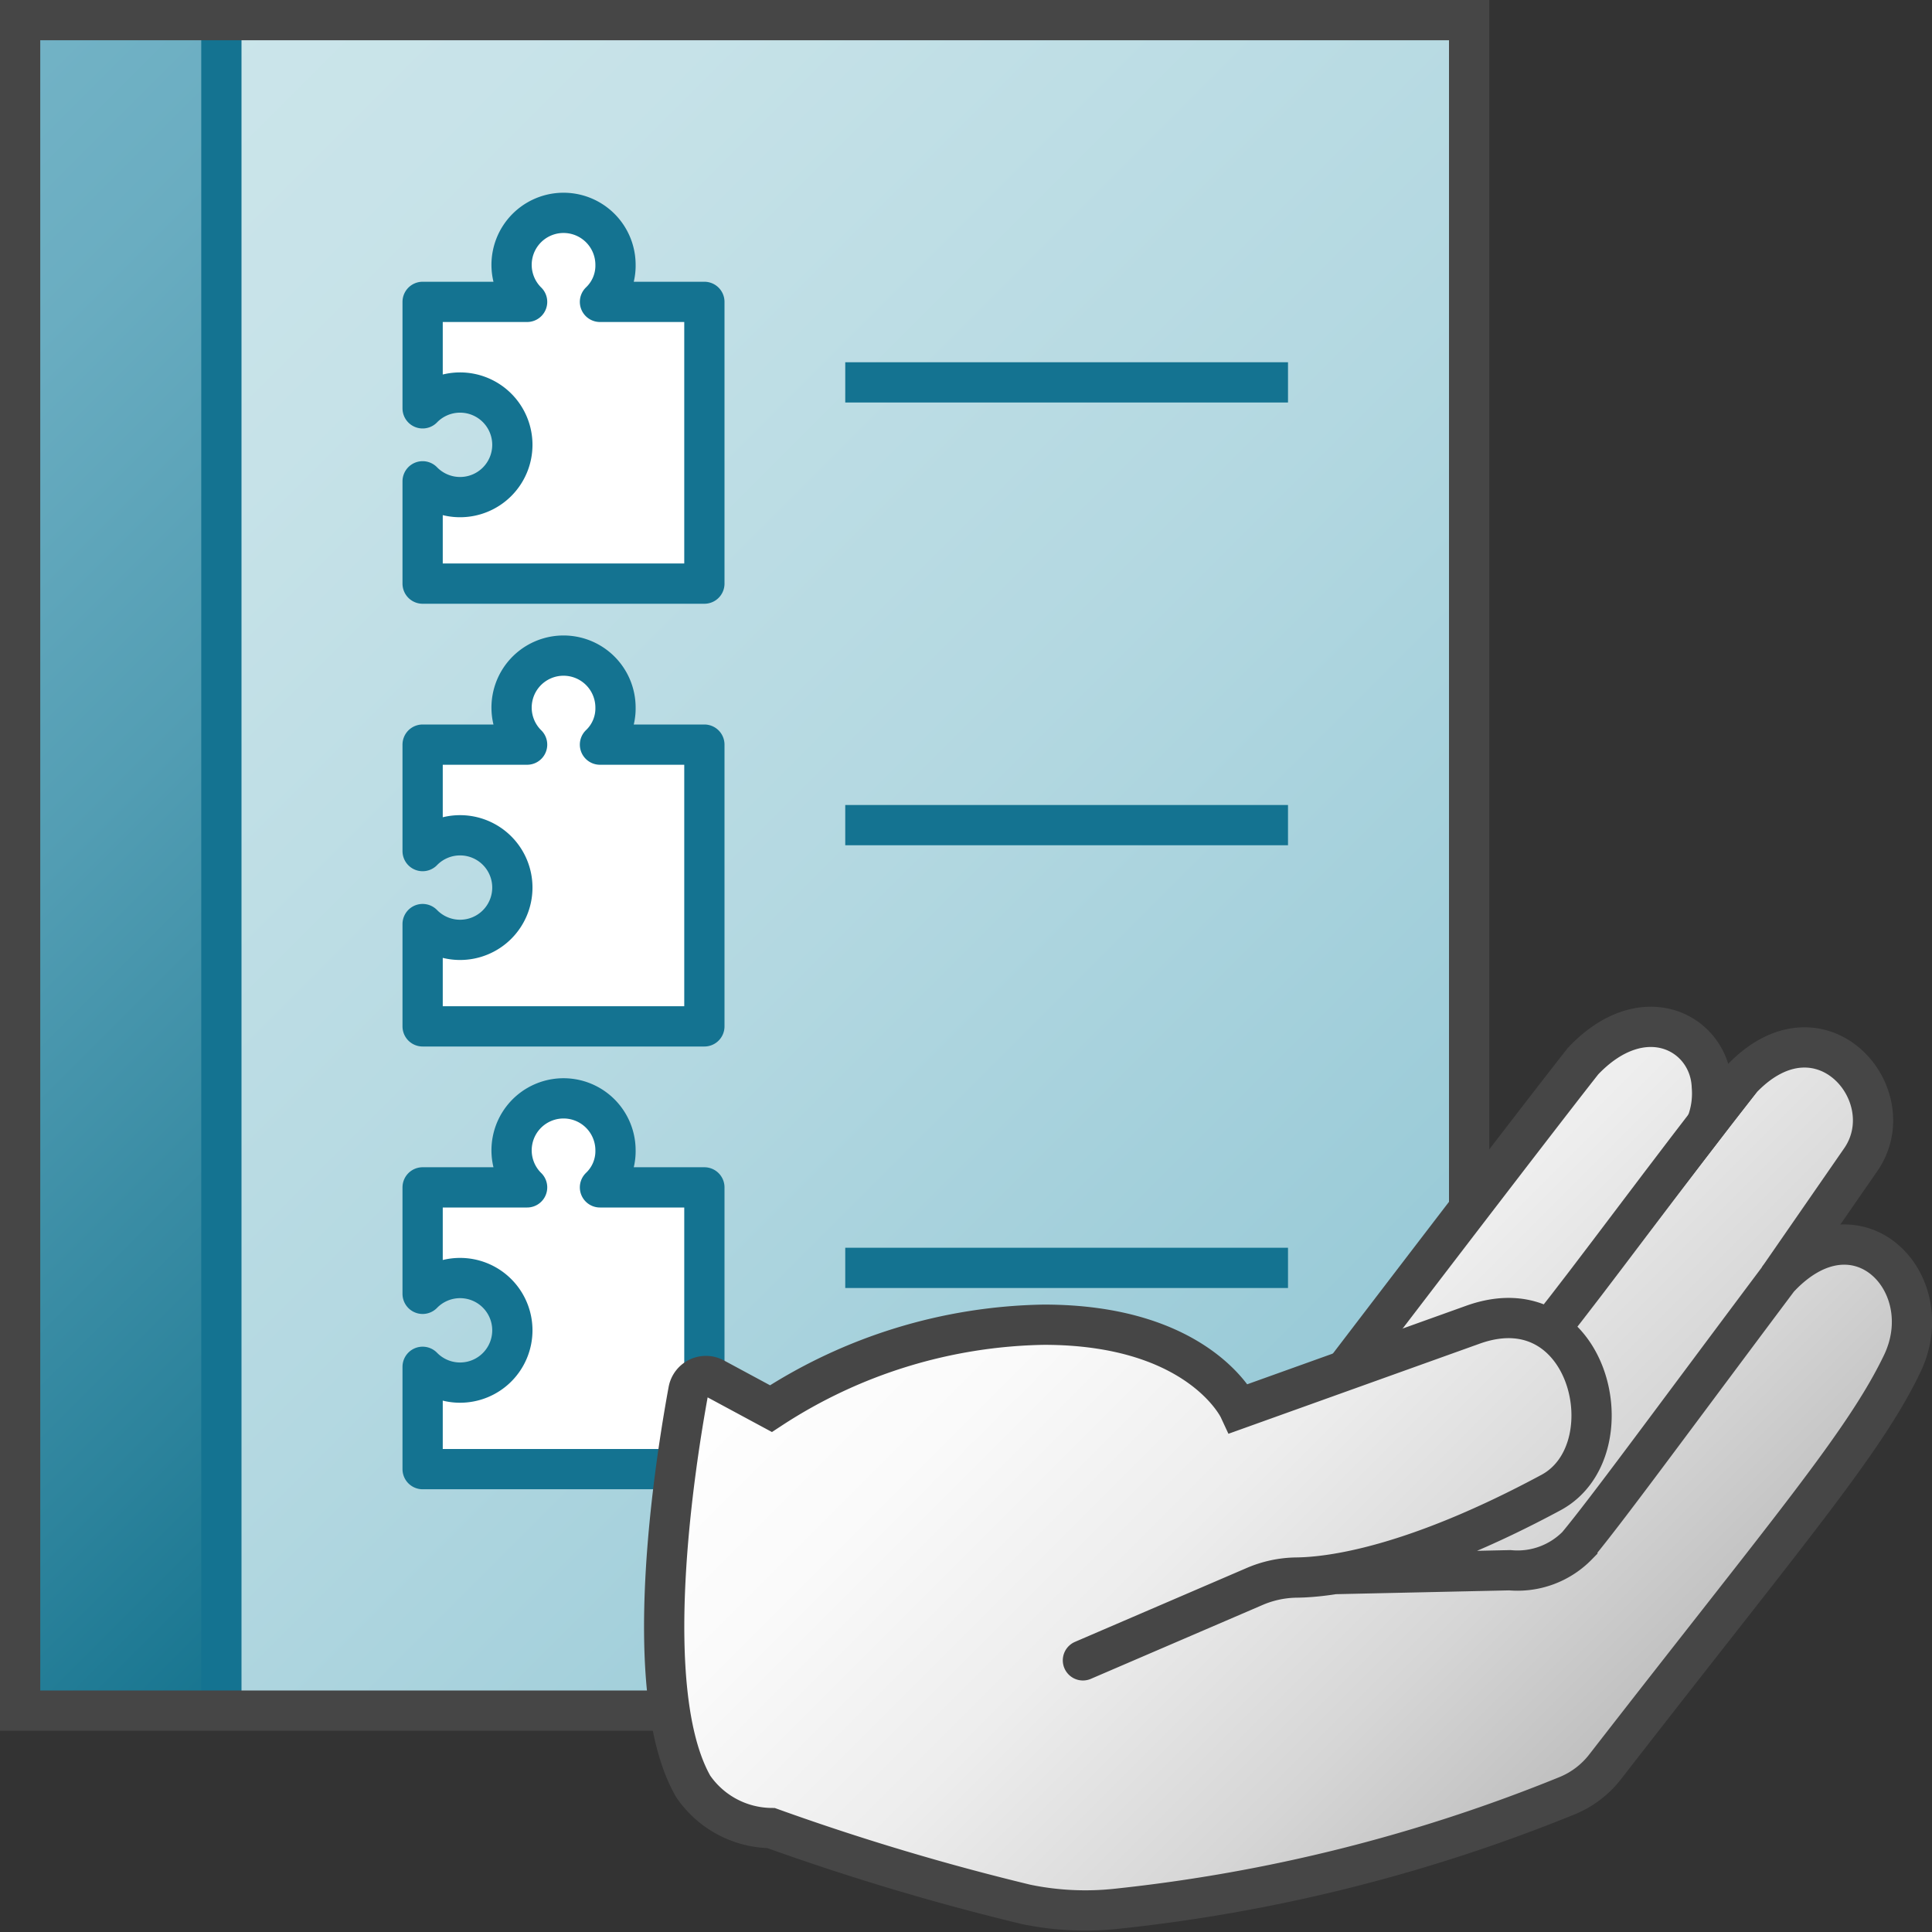 <svg id="Layer_1" data-name="Layer 1" xmlns="http://www.w3.org/2000/svg" xmlns:xlink="http://www.w3.org/1999/xlink" viewBox="0 0 48 48">
  <rect x="0" y="0" width="48" height="48" fill="#333333" stroke="none"/>
  <defs>
    <linearGradient id="New_Gradient_Swatch_1" data-name="New Gradient Swatch 1" x1="-1" y1="2" x2="38" y2="41" gradientUnits="userSpaceOnUse">
      <stop offset="0" stop-color="#cde6eb"/>
      <stop offset="0.221" stop-color="#c6e2e8"/>
      <stop offset="0.542" stop-color="#b3d8e1"/>
      <stop offset="0.921" stop-color="#93c7d5"/>
      <stop offset="1" stop-color="#8cc3d2"/>
    </linearGradient>
    <linearGradient id="Dark_Blue_Grad_3" data-name="Dark Blue Grad 3" x1="-8.75" y1="9.75" x2="14.75" y2="33.25" gradientUnits="userSpaceOnUse">
      <stop offset="0" stop-color="#73b3c6"/>
      <stop offset="0.177" stop-color="#6aadc1"/>
      <stop offset="0.464" stop-color="#529db3"/>
      <stop offset="0.822" stop-color="#2c839c"/>
      <stop offset="1" stop-color="#16748f"/>
    </linearGradient>
    <linearGradient id="linear-gradient" x1="23.832" y1="27.709" x2="39.95" y2="43.826" gradientUnits="userSpaceOnUse">
      <stop offset="0" stop-color="#fff"/>
      <stop offset="0.232" stop-color="#fafafa"/>
      <stop offset="0.496" stop-color="#ededed"/>
      <stop offset="0.775" stop-color="#d6d6d6"/>
      <stop offset="1" stop-color="#bebebe"/>
    </linearGradient>
  </defs>
  <rect x="0.5" y="0.5" width="36" height="42" fill="url(#New_Gradient_Swatch_1)"/>
  <line x1="21" y1="9.5" x2="32" y2="9.5" fill="none" stroke="#147391" stroke-miterlimit="10"/>
  <line x1="21" y1="20.5" x2="32" y2="20.5" fill="none" stroke="#147391" stroke-miterlimit="10"/>
  <line x1="21" y1="31.5" x2="32" y2="31.5" fill="none" stroke="#147391" stroke-miterlimit="10"/>
  <rect x="0.5" y="0.5" width="5" height="42" fill="url(#Dark_Blue_Grad_3)"/>
  <line x1="5.5" y1="0.5" x2="5.5" y2="42.5" fill="none" stroke="#147391" stroke-miterlimit="10"/>
  <rect x="0.5" y="0.5" width="36" height="42" fill="none" stroke="#464646" stroke-miterlimit="10" stroke-width="1"/>
  <path d="M14.906,29.5a1.242,1.242,0,0,0,.386-.93,1.291,1.291,0,1,0-2.196.93H10.5v2.645a1.299,1.299,0,1,1,0,1.813V36.5h7v-7Z" fill="#fff" stroke="#147391" stroke-linejoin="round"/>
  <path d="M14.906,18.5a1.242,1.242,0,0,0,.386-.93,1.291,1.291,0,1,0-2.196.93H10.5v2.645a1.299,1.299,0,1,1,0,1.813V25.5h7v-7Z" fill="#fff" stroke="#147391" stroke-linejoin="round"/>
  <path d="M14.906,7.5a1.242,1.242,0,0,0,.386-.93,1.291,1.291,0,1,0-2.196.93H10.5v2.645a1.299,1.299,0,1,1,0,1.813V14.5h7v-7Z" fill="#fff" stroke="#147391" stroke-linejoin="round"/>
    <path d="M44.183,31.769c.017-.021,2.031-2.934,2.031-2.934,1.144-1.607-.985-4.104-2.957-2.015-.279.354-.571.731-.866,1.115a1.492,1.492,0,0,0,.139-.938c-.2-1.382-1.694-2.225-3.201-.632-1.309,1.662-4.217,5.491-5.907,7.686l-2.64.947s-.969-2.085-4.844-2.085a12.765,12.765,0,0,0-6.783,2.085l-1.401-.755a.444.444,0,0,0-.65.308c-.339,1.843-1.226,7.473.116,9.829a2.381,2.381,0,0,0,1.938,1.039s5.438,1.95,7.548,2.078a2.711,2.711,0,0,0,.413-.012,41.143,41.143,0,0,0,11.671-2.812,2.909,2.909,0,0,0,1.196-.915c4.495-5.786,6.336-7.928,7.271-9.875C48.225,31.868,46.121,29.68,44.183,31.769Z" fill="url(#linear-gradient)"/>
      <path d="M44.183,31.769l2.031-2.934c1.144-1.607-.985-4.104-2.957-2.015-.279.354-.571.731-.866,1.115a2.086,2.086,0,0,0,.139-.938c-.048-1.338-1.694-2.225-3.201-.632-1.309,1.662-5.907,7.686-5.907,7.686" fill="none" stroke="#464646" stroke-miterlimit="10"/>
      <path d="M26.905,41.251l4.247-1.827a2.716,2.716,0,0,1,1.058-.23c.85-.009,2.901-.271,6.324-2.112,1.938-1.043.969-5.212-1.939-4.17l-5.814,2.085s-.969-2.085-4.844-2.085a12.766,12.766,0,0,0-6.783,2.085l-1.403-.756a.442.442,0,0,0-.647.306c-.339,1.841-1.227,7.475.116,9.832a2.381,2.381,0,0,0,1.938,1.039,61.167,61.167,0,0,0,6.335,1.896,7.271,7.271,0,0,0,2.238.11,41.14,41.14,0,0,0,11.218-2.816,2.295,2.295,0,0,0,.934-.717c4.57-5.887,6.433-8.047,7.376-10.009.968-2.015-1.135-4.203-3.073-2.114-2.849,3.804-4.252,5.727-4.997,6.628a2.078,2.078,0,0,1-1.677.616l-4.333.095" fill="none" stroke="#464646" stroke-linecap="round" stroke-miterlimit="10"/>
      <path d="M43.257,26.82c-1.71,2.17-3.858,5.098-4.742,6.187" fill="none" stroke="#464646" stroke-miterlimit="10"/>
</svg>
